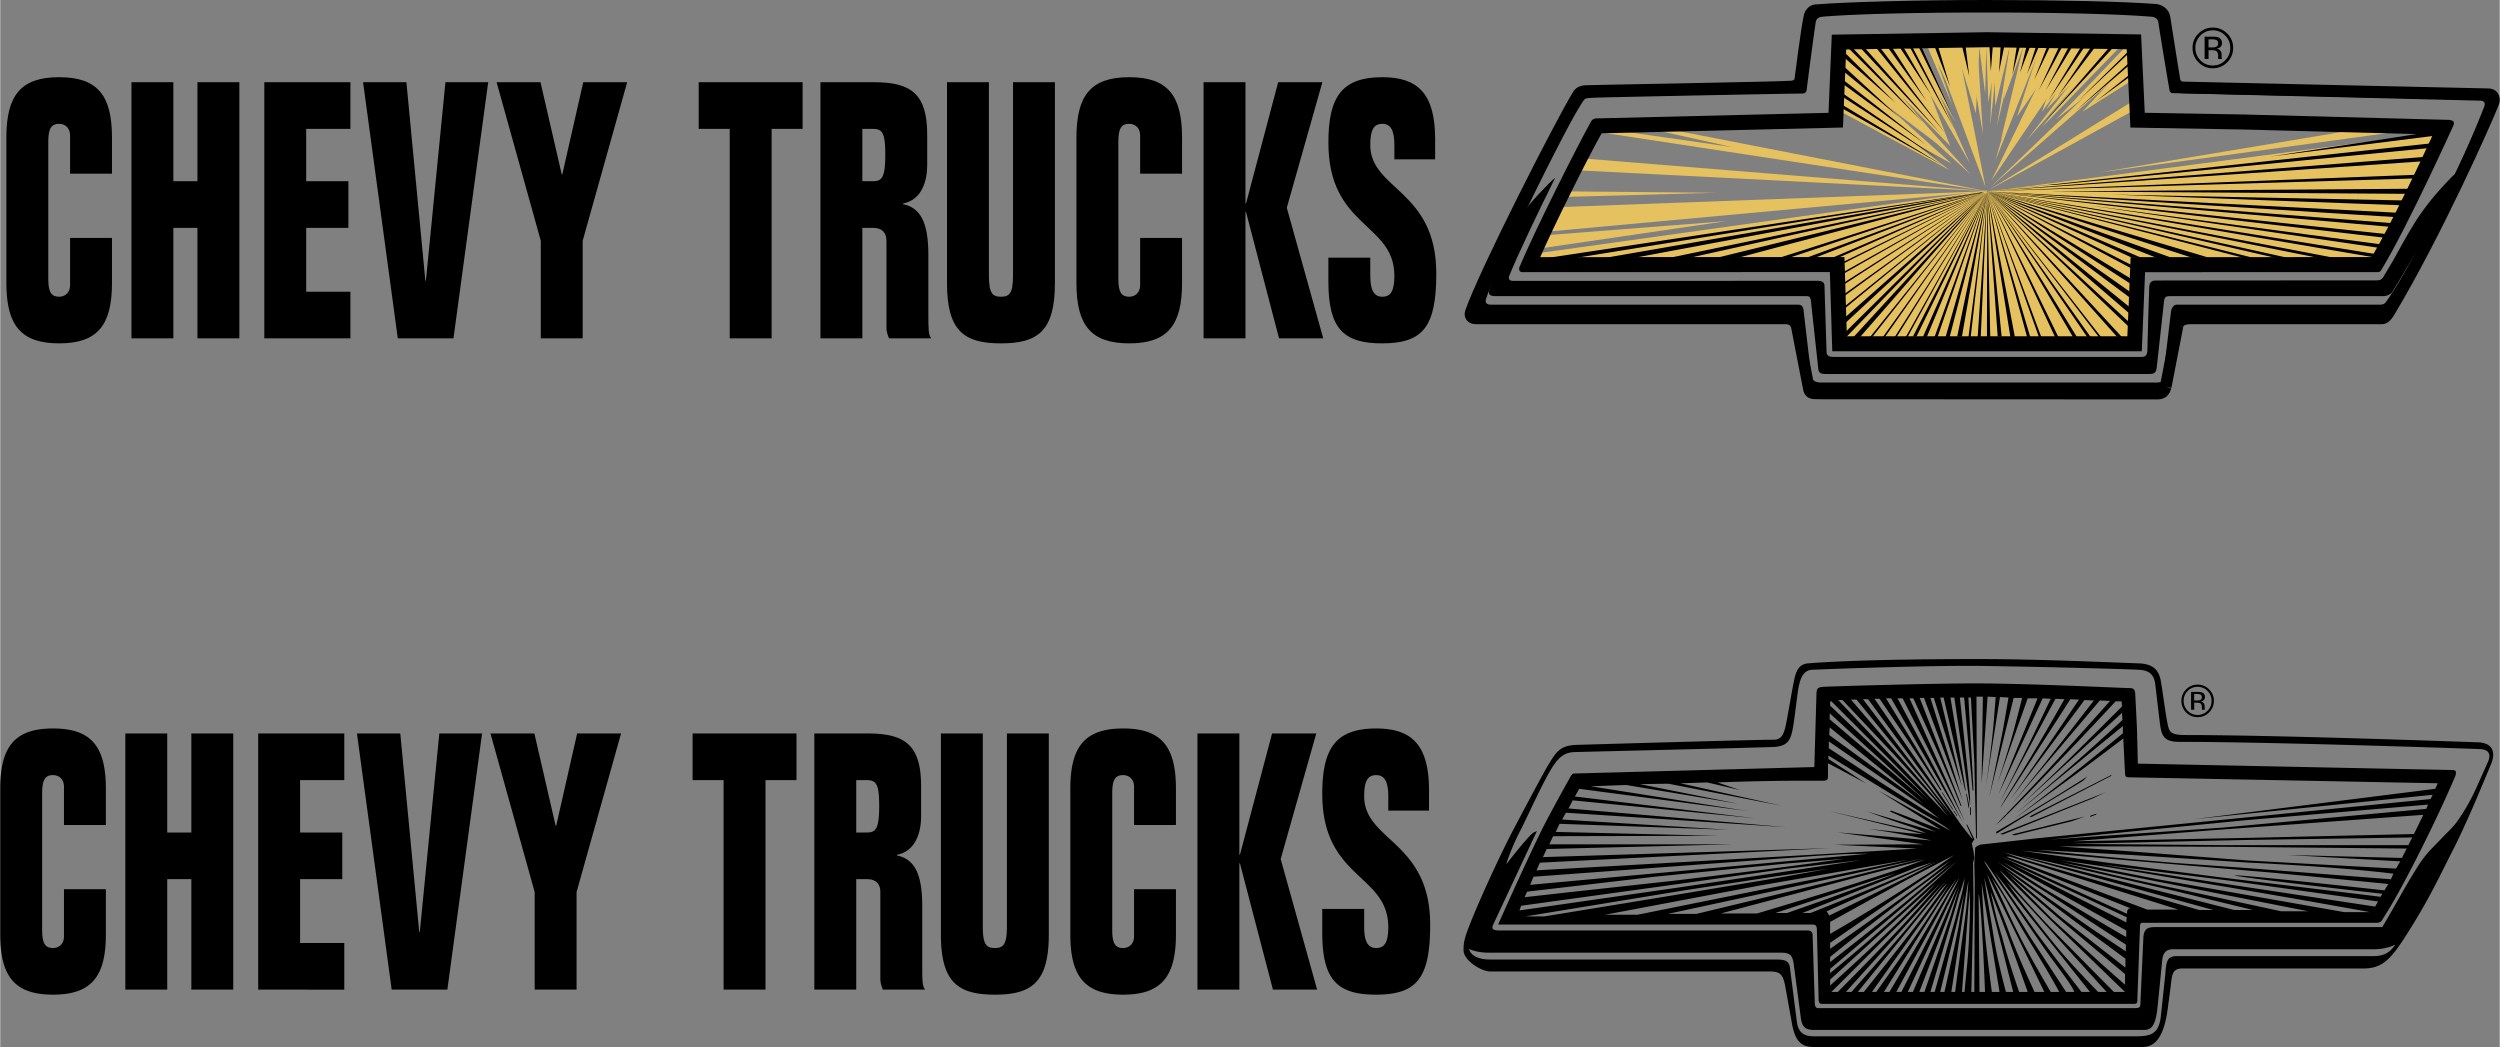 <svg xmlns="http://www.w3.org/2000/svg" width="2500" height="1047" viewBox="0 0 440.867 184.673"><rect x="0" y="0" width="440.867" height="184.673" fill="#808080" stroke="none"/><path d="M1.079 24.246c0-7.466 2.581-10.63 9.313-10.63s9.314 3.164 9.314 10.63v6.39h-7.391v-6.77c0-1.329-.911-2.025-1.923-2.025-1.316 0-1.923.696-1.923 3.164v24.17c0 2.468.607 3.164 1.923 3.164 1.012 0 1.923-.696 1.923-2.024v-8.352h7.391v7.972c0 7.466-2.582 10.63-9.314 10.63s-9.313-3.164-9.313-10.63V24.246zM23.14 14.501h7.39v17.464h4.252V14.501h7.391v45.178h-7.391V40.19H30.53v19.489h-7.39V14.501zM46.574 14.501H61.76v8.226h-7.796v9.238h7.441v8.225h-7.441v11.263h7.796v8.226H46.574V14.501zM86.064 14.501l-6.125 45.178h-9.82l-6.125-45.178h7.644l3.341 34.99h.101l3.442-34.99h7.542zM99.036 30.763h.101l3.695-16.262h7.745l-7.847 27.967v17.211h-7.39V42.468l-7.795-27.967h7.745l3.746 16.262zM128.665 22.727h-5.467v-8.226h18.323v8.226h-5.466v36.952h-7.39V22.727zM144.668 59.679V14.501h9.466c6.479 0 9.364 2.024 9.364 9.238v5.378c0 2.721-.911 6.138-4.252 6.771v.126c3.037.632 4.455 3.164 4.455 8.921v9.808c0 3.48 0 4.239.506 4.936h-7.441c-.304-.697-.455-1.329-.455-1.835V42.468c0-1.518-.86-2.277-2.379-2.277h-1.874V59.68h-7.39v-.001zm7.39-27.714h1.874c1.569 0 2.176-.633 2.176-4.619 0-3.734-.405-4.62-2.176-4.62h-1.874v9.239zM186.024 49.935c0 8.479-3.037 10.63-9.517 10.63-6.479 0-9.516-2.151-9.516-10.63V14.501h7.39v34.042c0 3.164.607 3.796 2.126 3.796s2.126-.632 2.126-3.796V14.501h7.391v35.434zM189.821 24.246c0-7.466 2.582-10.63 9.314-10.63s9.313 3.164 9.313 10.63v6.39h-7.39v-6.77c0-1.329-.911-2.025-1.923-2.025-1.316 0-1.924.696-1.924 3.164v24.17c0 2.468.607 3.164 1.924 3.164 1.012 0 1.923-.696 1.923-2.024v-8.352h7.39v7.972c0 7.466-2.582 10.63-9.313 10.63-6.733 0-9.314-3.164-9.314-10.63V24.246zM219.633 35.888h.102l5.669-21.387h7.795l-6.277 22.146 6.429 23.032h-7.795l-5.821-22.273h-.102v22.273h-7.39V14.501h7.39v21.387zM245.901 28.105v-2.531c0-2.594-.658-3.733-2.126-3.733-1.519 0-2.126 1.076-2.126 3.733 0 7.909 11.643 7.909 11.643 22.651 0 9.429-2.328 12.339-9.567 12.339-6.732 0-9.466-2.531-9.466-10.883v-4.239h7.391v3.163c0 2.595.658 3.733 2.126 3.733 1.519 0 2.126-1.075 2.126-3.733-.05-9.364-11.643-8.415-11.643-23.475 0-8.099 2.431-11.515 9.517-11.515 6.277 0 9.314 2.91 9.314 10.946v3.543h-7.189v.001z"/><path fill="#d9ad2e" d="M350.377 8.021H350.448h-.071z"/><path stroke="#fff" stroke-width=".372" stroke-miterlimit="2.613" d="M319.279 55.88l.002.021-.002-.021z"/><path fill="#e6c15f" d="M324.866 14.69l11.184 6.93-11.065-9.4-.119 2.47zM327.268 8.41l20.239 22.335-22.435-20.515.069-1.82h2.127zM328.119 8.478l9.715 10.123-7.891-10.242-1.824.119zM342.155 21.482l-8.849-13.141h-2.159l11.008 13.141zM335.844 8.213l4.35 7.781-5.928-7.89 1.578.109zM338.862 8.107l5.97 13.375-7.822-13.26 1.852-.115zM345.243 8.196l4.914 24.761-9.236-24.704 4.322-.057zM347.096 8.02l2.606 15.589-.96-15.561-1.646-.028zM351.486 8.066l-.48 14.034 1.51-14.034h-1.03zM354.505 7.988l-2.332 14.318 3.361-14.318h-1.029zM357.73 8.213l-5.832 20.13 8.027-20.102-2.195-.028zM362.738 8.104l-11.526 23.738 16.055-23.738h-4.529zM370.148 8.341l-12.767 16.442L372 8.31l-1.852.031zM375.637 9.339l-24.502 23.592 24.451-21.415.051-2.177zM375.907 17.983l-25.184 15.54 25.275-13.893-.091-1.647zM414.605 23.014l-44.457 7.422 52.755-7.217-8.298-.205zM428.087 26.73l-77.724 6.999 75.254-1.75.72-1.44-41.062.823 41.886-2.779.926-1.853zM424.925 33.302l-74.562.427 74.122.72.44-1.147zM350.363 33.729l71.49 5.968 1.75-3.395-73.24-2.573zM350.363 33.729l68.256 11.938 2.352-4.117-70.608-7.821z"/><path fill="#e6c15f" d="M350.363 33.729l37.308 11.966 3.059.075-40.367-12.041z"/><path fill="#e6c15f" d="M350.414 33.729l26.063 12.041 4.854.009-30.917-12.05z"/><path fill="#e6c15f" d="M350.414 33.729l-13.267 26.105 7.547.009 5.72-26.114zM350.414 33.729l-67.95-10.357 3.914-.174 19.072 2.744-13.722-3.048 2.552-.108 56.134 10.943zM350.414 33.729l-71.857-3.67L279.813 28l70.601 5.729zM350.414 33.729l-74.796 2.778-2.226 4.305 77.022-7.083zM350.414 33.729l-64.31 11.972 7.546-.109 56.764-11.863z"/><path fill="#e6c15f" d="M350.414 33.581l-78.815 11.023-.508.96 6.23.028 73.093-11.863v-.148z"/><path fill="#e6c15f" d="M350.414 33.729l-51.962 11.972 13.447-.109 38.515-11.863zM350.533 33.729l-33.575 11.972 7.94.037.196 1.61 25.439-13.619z"/><path fill="#e6c15f" d="M350.414 33.729l-25.397 16.088.371 9.899h1.88l7.207-8.545-6.384 5.096 22.323-22.538zM350.414 33.729l-21.911 25.927 7.547.01 7.225-13.82-7.225 8.225 14.364-20.342z"/><path fill="#e6c15f" d="M350.363 33.729l25.548 18.935.087-2.366-25.635-16.569zM406.682 45.667l-28.61-5.97 24.699 6.057 3.911-.087zM353.355 37.125l22.291 19.965-.178 2.573h-20.242l-4.117-23.464 8.645 14.201-6.399-13.275zM353.889 59.663h-1.648l-.514-15.231 2.162 15.231zM351.109 59.766h-1.646l.823-18.319.823 18.319zM346.684 59.56l2.766-17.804-.914 17.907-1.852-.103zM273.168 41.447l-1.295 2.333 32.617-4.781-31.322 2.448zM276.245 34.724l.609-.961 25.715.237-26.324.724z"/><path d="M350.074 33.914l-.103.359-.72-.359h.823z"/><path fill="#e6c15f" d="M272.925 45.812l77.183-11.964 79.458-10.422-11.127 22.226-42.377.016-.594 13.995-50.058-.043-.512-13.882-51.973.074zM324.792 19.775l19.004 10.222-6.448-4.939 6.86 3.842-11.595-10.36 11.183 8.439-8.507-10.085 8.645 8.849-3.499-9.055 6.998 12.143-9.056-20.254-13.199.09-.386 11.108zM341.258 8.217l-1.304.1 4.391 10.292-2.607-7.41 4.871 10.222-1.852-13.378 3.705 11.938.617-11.629 1.029 8.198.201-8.337.348 9.847 1.098-6.107.138 6.793 2.545-10.566-1.037 9.331 3.397-9.159-3.945 16.431 6.826-16.328-3.945 12.075 8.267-11.972-3.876 11.149 2.47-3.294-1.715 2.899 9.81-10.24-10.565 13.379 13.311-13.722 1.234-.274-12.075 12.623 12.624-9.948-7.959 8.577 8.37-5.283-.261-6.041-34.111-.166z"/><path d="M420.073 56.156h-33.76m0 0c-1.328 0-2.151.472-2.294 1.364m.001.001l-2.073 10.702m-.001 0c-.206.686-.484 1.199-1.44 1.199m0 0l-60.12-.033m0 0c-.892 0-1.234-.137-1.372-.823m0 0l-2.127-10.978m0 0c-.205-.824-.892-1.432-1.921-1.432m0 0h-54.637m-.001 0c-.797 0-1.184-.421-.926-1.141 2.404-6.88 15.679-32.999 18.833-38.154.335-.63.813-.759 1.363-.798.729-.051 33.942-.607 36.354-.797.978-.077 1.467-.669 1.544-1.209.062-.31 1.156-9.279 1.672-11.346.077-.309.515-.849 1.004-.901 5.702-.434 17.512-.781 30.239-.781s24.081.27 29.783.704c.644.103 1.415.514 1.544 1.389.31 2.108 1.688 10.702 1.75 11.012.103.644.694 1.261 1.415 1.286 2.416.087 53.424 1.177 54.106 1.209.822.104.964.873.72 1.51-1.169 3.041-10.071 23.064-18.422 36.98-.411.686-.823 1.038-1.234 1.038" fill="none" stroke="#000" stroke-width="2.058"/><path d="M420.073 56.156h-33.76c-1.328 0-2.151.472-2.294 1.364l-2.073 10.702c-.206.686-.484 1.199-1.44 1.199l-60.12-.033c-.892 0-1.234-.137-1.372-.823l-2.127-10.978c-.205-.824-.892-1.432-1.921-1.432h-54.637c-.797 0-1.184-.421-.926-1.141 2.404-6.88 15.679-32.999 18.833-38.154.335-.63.813-.759 1.363-.798.729-.051 33.942-.607 36.354-.797.978-.077 1.467-.669 1.544-1.209.062-.31 1.156-9.279 1.672-11.346.077-.309.515-.849 1.004-.901 5.702-.434 17.512-.781 30.239-.781s24.081.27 29.783.704c.644.103 1.415.514 1.544 1.389.31 2.108 1.688 10.702 1.75 11.012.103.644.694 1.261 1.415 1.286 2.416.087 53.424 1.177 54.106 1.209.822.104.964.873.72 1.51-1.169 3.041-10.071 23.064-18.422 36.98-.412.687-.824 1.038-1.235 1.038zm-102.02-1.586l1.373 11.732c.137.823.77 1.167 1.715 1.167h59.277c.991 0 .96-.481 1.098-1.099l1.372-11.458c.07-.495.411-1.173 1.029-1.173h35.796c.549 0 .864-.149 1.106-.499a133.52 133.52 0 0 0 1.292-1.922c8.91-14.291 15.354-30.794 16.04-32.562.171-.446.064-.964-.618-.995-.602-.026-54.405-1.338-54.405-1.338-.258-.026-.438-.181-.515-.515 0 0-1.654-9.798-1.955-11.938-.094-.66-.538-.968-1.312-1.029-5.924-.473-16.783-.735-28.935-.735-12.071 0-23.017.24-28.928.735-.747.062-1.155.344-1.261.978-.308 1.86-1.518 11.143-1.595 11.886-.043.412-.257.695-.823.695-2.316 0-35.175.658-36.398.726l-1.318.071c-.541.052-.714.258-1.022.721l-.649 1.064c-3.245 5.304-15.014 29.368-16.347 33.634-.171.549-.043 1.022.883 1.022h54.072c.627.001.891.214 1.028.832z"/><path d="M268.454 48.005l54.259-.016.424 13.973h54.59l.584-13.953 40.913-.015c.435.015.595-.067.78-.424 4.629-7.604 12.693-25.453 12.693-25.453.274-.652-.072-.97-1.008-.98 0 0-24.75-.665-35.989-.944l-17.446-.302-.647-13.819-27.195-.393-27.36.435-.58 13.786-41.033.986s-.645.034-.89.624c-2.494 4.45-9.801 18.995-12.579 25.581-.206.566.096.914.484.914zm161.112-24.579c-2.067 4.518-7.515 16.228-11.127 22.227l-40.13.015-2.247.001-.094 2.245-.488 11.706h-50.07l-.355-11.701-.068-2.273h-2.273l-51.569.015c2.977-6.748 8.702-18.167 11.13-22.452l40.254-.967 2.193-.053.092-2.191.486-11.578 25.113-.399 24.957.361.544 11.618.104 2.195 2.197.038 17.445.302c-.015.001 26.271.691 33.906.891zM350.448 8.021H350.377h.071z"/><path d="M379.046 50.59c-.131 3.11-.278 9.061-.334 11.392-.078.684-.355.97-.97.97l-54.475.001c-.687 0-1.12-.292-1.135-.769-.083-2.742-.375-11.869-.375-11.869 0-.48-.48-.785-1.098-.785-12.437 0-53.84.016-53.874.016-.566 0-.874-.397-.617-.912 1.499-3.741 5.546-12.172 8.108-17.299-1.155.916-4.964 4.998-5.365 5.849-2.394 4.941-5.754 12.376-5.754 12.376l-.565 1.724c-.104.669.205.949 1.08.949h54.949c.549 0 .687.277.754.895l1.304 12.006c.077.561.343.83 1.235.83h57.141c.901 0 1.189-.245 1.304-1.105l1.303-11.8c.069-.618.275-.826 1.029-.826h37.759c.515 0 1.226-.346 1.476-.752 4.426-7.204 9.09-15.266 11.869-21.303-.207.219-.962.592-1.225.862-1.318 1.354-3.31 3.4-5.456 6.39-1.618 2.252-3.2 5.144-5.033 8.49l-1.803 3.022c-.274.343-.445.514-1.122.514l-38.943.022c-.824.002-1.099.358-1.167 1.112z"/><path d="M395.659 22.536l-17.445-.302-2.197-.038-.104-2.195-.544-11.618-24.957-.361-25.113.399-.578 13.769-2.193.053-40.254.967m-.001 0c-2.428 4.285-8.153 15.704-11.13 22.452m.001 0l51.569-.015h2.273l.068 2.273.355 11.701m.001-.001h50.07m0 0l.488-11.708.094-2.245 2.247-.001 40.13-.015m0 .001c3.612-5.999 9.06-17.709 11.127-22.227l-33.907-.89" fill="none" stroke="#000" stroke-width=".617"/><path d="M350.846 33.708l76.309-5.249c.123-.26.446-.543.563-.793l-76.872 6.042zM350.846 33.708l74.868-2.229c.116-.242.037-.402.151-.641l-75.019 2.87zM424.219 34.188c.114-.234.504-.661.617-.894l-63.493.465 62.876.429zM423.655 36.212c.113-.227.104-1.088.151-.859l-51.314-1.033 51.163 1.892zM422.235 38.281c.112-.222.71-.522.823-.746l-72.587-3.764 71.764 4.51zM421.67 40.021l.34-.653-71.538-5.596 71.198 6.249z"/><path d="M420.502 41.926l.341-.637-70.371-7.518 70.03 8.155zM419.332 43.68c.113-.202.228-.407.343-.616l-51.12-6.823 50.777 7.439zM418.541 45.364l.334-.566-68.403-11.026 68.069 11.592z"/><path d="M408.878 45.494l2.874-.001-61.28-11.722 58.406 11.723zM401.362 45.497l2.203-.001-53.093-11.725 50.89 11.726zM395.736 45.499l1.741-.001-47.005-11.727 45.264 11.728zM386.686 45.485l2.63-.103-38.844-11.611 36.214 11.714zM380.363 45.485h2.676l-32.567-11.714 29.891 11.714zM375.836 45.382l1.852.103-27.216-11.714 25.364 11.611zM375.876 47.342l.025-.598-25.429-12.973 25.404 13.571zM375.822 50.103l-.021-.956-25.329-15.376 25.35 16.332zM375.719 52.573l-.103-1.132-25.144-17.67 25.247 18.802zM375.616 55.352l-.102-1.236-25.042-20.345 25.144 21.581z"/><path d="M375.41 57.616l.07-.809-25.008-23.036 24.938 23.845zM373.469 59.526c.155 0 .753.081.899.081l-23.896-25.835 22.997 25.754z"/><path d="M370.279 59.607h.395l-20.202-25.835 19.807 25.835z"/><path d="M368.217 59.607l.62.022-18.365-25.858 17.745 25.836zM365.686 59.607s.608.022.719.022l-15.933-25.857 15.214 25.835zM362.505 59.607h.599l-12.632-25.835 12.033 25.835zM359.639 59.607h.426l-9.593-25.835 9.167 25.835zM357.543 59.607h.561l-7.632-25.835 7.071 25.835zM354.567 59.538c.085 0 .704-.058.788-.058l-4.884-25.709 4.096 25.767zM352.313 59.378h.697l-2.539-25.606 1.842 25.606z"/><path d="M350.416 59.48c.082 0 .508-.021.59-.021l-.534-25.688-.056 25.709zM350.469 33.81l-1.686 25.649h.541l1.145-25.649zM350.466 33.81l-3.309 25.649h.397l2.912-25.649zM350.464 33.81l-5.297 25.568h.837l4.46-25.568zM350.462 33.81l-7.353 25.671c.087 0 .639-.021.727-.021l6.626-25.65zM350.458 33.81l-9.305 25.671c.092 0 .46-.021.552-.021l8.753-25.65zM350.455 33.81l-11.359 25.67h.701l10.658-25.67zM350.453 33.809l-13.107 25.569h.644l12.463-25.569zM350.266 34.139l-14.179 25.32h.32L350.27 34.14l-.004-.001zM350.241 34.133L334.14 59.459h.342l15.764-25.325-.005-.001zM350.216 34.128l-18.167 25.331h.369l17.802-25.33-.004-.001zM350.189 34.122l-20.406 25.337h.401l20.009-25.336-.004-.001zM350.16 34.115L326.85 59.48c.145 0 .984.029 1.134.029l22.183-25.393-.007-.001zM350.131 34.109l-25.152 24.937.019.435c.019 0 .679-.125.699-.125l24.439-25.245-.005-.002zM350.104 34.103l-25.107 22.233v1.055l25.112-23.287-.005-.001zM350.069 34.095l-25.23 20.325.012.397 25.224-20.72-.006-.002zM350.031 34.087l-25.26 18.121.012.366 25.255-18.486-.007-.001zM349.99 34.078l-25.28 16.077.01.341 25.277-16.417-.007-.001zM349.942 34.067l-25.291 14.167.01.321 25.29-14.486-.009-.002zM349.89 34.056l-25.293 12.366.008.304 25.294-12.668-.009-.002zM349.836 34.043l-26.734 11.442 1.066-.001 25.684-11.437-.016-.004zM349.303 34.163l-30.789 11.323 1.503-.001 29.701-11.462-.415.14z"/><path d="M349.718 34.023l.011-.003-.022-.005-.018.006-35.983 11.467 1.783-.001 33.814-11.324.415-.14zM349.603 33.992l-47.35 11.596 4.161-.099 43.21-11.492-.021-.005zM349.209 34.076L293.21 45.723l4.655-.231 51.677-11.513-.333.097z"/><path d="M288.154 45.485l61.449-11.493-.177-.039-66.464 11.544 5.192-.012zM277.818 45.498l71.576-11.553-.031-.007-76.5 11.561 4.955-.001zM342.922 29.334l-18.646-11.223.16.753 18.486 10.47zM342.201 28.253l-17.822-12.201.143.743 17.679 11.458zM339.731 25.578l-15.043-11.79-.07.719 15.113 11.071zM334.843 20.586l-10.085-9.262-.044.917 10.129 8.345zM334.328 18.168l-9.57-9.468.059 1.072 9.511 8.396zM339.217 21.667L326.521 8.233l-.837-.047 13.533 13.481zM342.149 23.468L328.66 8.199l-.712.09 14.201 15.179zM343.076 23.52L330.341 6.771l-.773.04 13.508 16.709zM339.783 17.859l-6.244-9.731-.761.006 7.005 9.725zM340.605 16.779l-5.788-9.958-.799-.025 6.587 9.983zM343.913 15.302l-2.381-8.043-.781-.175 3.162 8.218zM347.295 13.434l-.686-5.626-.734-.318 1.42 5.944zM351.103 12.611l.377-4.871-.662-.451.285 5.322zM352.544 12.714l1.012-4.974-.662-.451-.35 5.425zM356.248 12.816l1.767-4.579-.514-.45-1.253 5.029zM357.483 13.125l2.108-4.939-.366-.452-1.742 5.391zM354.91 13.125l1.578-5.934-.565-.567-1.013 6.501zM358.719 14.154l3.052-6.414-.686.343-2.366 6.071zM359.562 15.925l4.336-8.048-.548-.104-3.788 8.152zM360.797 15.934l4.816-7.92-.514-.241-4.302 8.161zM361.202 17.822l6.384-9.486-.171-.734-6.213 10.22zM362.869 17.07l6.828-9.025-.481-.374-6.347 9.399zM344.723 22.799l-8.288-16.145-.558-.056 8.846 16.201zM344.671 21.101l-6.586-14.639-.592.009 7.178 14.63zM361.228 32.634l.812-.004 66.213-6.503c.126-.271.247-.572.363-.825l-78.144 8.47 10.756-1.138zM429.487 23.931c.046-.101-.592-.604-.548-.699l-28.596 4.377 29.144-3.678zM372.763 8.3l-.677-.054-11.31 13.112L372.763 8.3zM375.33 11.668l-.019-.403-9.286 8.343 9.305-7.94zM375.33 9.507l-.019-.403-8.874 8.755 8.893-8.352zM375.424 13.67l-.018-.366-5.882 4.658 5.9-4.292zM392.438 6.261c.6.602.899 1.33.899 2.183 0 .859-.3 1.592-.899 2.197s-1.326.908-2.183.908-1.583-.303-2.183-.908a3.016 3.016 0 0 1-.894-2.197c0-.853.3-1.581.898-2.183a2.963 2.963 0 0 1 2.178-.908c.855 0 1.582.302 2.184.908zm.357-.347c-.7-.697-1.546-1.045-2.539-1.045-.986 0-1.828.348-2.523 1.045a3.447 3.447 0 0 0-1.051 2.529c0 .996.347 1.844 1.04 2.544a3.437 3.437 0 0 0 2.534 1.055c.993 0 1.839-.352 2.539-1.055s1.05-1.551 1.05-2.544c0-.99-.35-1.832-1.05-2.529zm-2.007 2.363c-.146.059-.366.088-.659.088h-.625V6.939h.591c.384 0 .663.049.838.146.174.098.261.29.261.576-.001.304-.135.509-.406.616zm-1.977 2.124h.693V8.849h.547c.368 0 .625.042.771.127.247.146.371.448.371.903v.312l.015.127a.403.403 0 0 0 .011.044l.009.039h.649l-.024-.049a.634.634 0 0 1-.034-.205 4.369 4.369 0 0 1-.01-.293v-.288c0-.199-.071-.402-.215-.61-.143-.208-.369-.337-.679-.386.244-.039.435-.103.571-.19.258-.166.386-.425.386-.776 0-.495-.203-.827-.61-.996-.228-.094-.586-.142-1.074-.142h-1.377v3.935zM0 139.12c0-7.466 2.582-10.63 9.314-10.63 6.733 0 9.314 3.164 9.314 10.63v6.391h-7.39v-6.77c0-1.329-.911-2.025-1.924-2.025-1.316 0-1.924.696-1.924 3.164v24.17c0 2.468.608 3.164 1.924 3.164 1.013 0 1.924-.696 1.924-2.025v-8.352h7.39v7.973c0 7.466-2.581 10.63-9.314 10.63-6.732 0-9.314-3.164-9.314-10.63v-25.69zM22.062 129.376h7.39v17.464h4.252v-17.464h7.39v45.178h-7.39v-19.489h-4.252v19.489h-7.39v-45.178zM45.495 129.376h15.186v8.226h-7.796v9.238h7.442v8.225h-7.442v11.262h7.796v8.227H45.495v-45.178zM84.985 129.376l-6.124 45.178h-9.82l-6.125-45.178h7.643l3.341 34.99h.101l3.442-34.99h7.542zM97.957 145.638h.101l3.695-16.262h7.745l-7.846 27.967v17.211h-7.39v-17.211l-7.795-27.967h7.744l3.746 16.262zM127.586 137.602h-5.467v-8.226h18.324v8.226h-5.467v36.952h-7.39v-36.952zM143.589 174.554v-45.178h9.465c6.479 0 9.365 2.024 9.365 9.238v5.378c0 2.721-.911 6.138-4.252 6.771v.127c3.038.632 4.455 3.163 4.455 8.921v9.808c0 3.48 0 4.239.506 4.936h-7.44c-.304-.696-.456-1.329-.456-1.835v-15.376c0-1.519-.86-2.277-2.379-2.277h-1.873v19.488h-7.391v-.001zm7.39-27.714h1.873c1.569 0 2.176-.634 2.176-4.619 0-3.733-.405-4.619-2.176-4.619h-1.873v9.238zM184.946 164.81c0 8.479-3.037 10.63-9.516 10.63s-9.517-2.151-9.517-10.63v-35.434h7.39v34.041c0 3.164.608 3.797 2.126 3.797 1.518 0 2.126-.633 2.126-3.797v-34.041h7.39v35.434h.001zM188.743 139.12c0-7.466 2.582-10.63 9.314-10.63s9.314 3.164 9.314 10.63v6.391h-7.39v-6.77c0-1.329-.911-2.025-1.924-2.025-1.316 0-1.923.696-1.923 3.164v24.17c0 2.468.607 3.164 1.923 3.164 1.013 0 1.924-.696 1.924-2.025v-8.352h7.39v7.973c0 7.466-2.582 10.63-9.314 10.63s-9.314-3.164-9.314-10.63v-25.69zM218.555 150.763h.101l5.669-21.387h7.796l-6.277 22.145 6.428 23.033h-7.794l-5.822-22.273h-.101v22.273h-7.39v-45.178h7.39v21.387zM244.823 142.979v-2.531c0-2.594-.658-3.732-2.126-3.732-1.519 0-2.126 1.076-2.126 3.732 0 7.91 11.642 7.91 11.642 22.652 0 9.429-2.328 12.339-9.566 12.339-6.732 0-9.466-2.531-9.466-10.883v-4.239h7.391v3.163c0 2.595.657 3.733 2.126 3.733 1.519 0 2.126-1.075 2.126-3.733-.051-9.364-11.643-8.415-11.643-23.475 0-8.099 2.43-11.516 9.517-11.516 6.276 0 9.313 2.91 9.313 10.946v3.543h-7.188v.001zM437.097 140.11c-1.43 3.388-3.312 7.603-4.817 10.463-2.71 5.42-4.215 8.507-7.527 13.775-2.936 4.667-4.441 6.473-7.903 6.473h-31.992c-1.806 0-1.806 1.205-2.032 3.162l-.526 3.99c-.527 3.839-1.656 6.699-4.441 6.699H319.82c-2.409 0-3.312-1.355-3.838-4.366l-1.055-5.872c-.451-2.634-.903-3.085-2.936-3.085h-49.154c-1.655 0-4.742-1.957-4.742-3.765 0-1.43.227-2.183.903-3.989 1.656-4.366 5.57-12.796 7.678-16.861.679-1.279 5.194-9.86 6.323-11.742 1.431-2.334 2.032-3.538 5.194-3.614 2.635-.074 30.862-.902 34.551-.902 1.43 0 1.882-.828 2.333-3.236l1.054-5.872c.452-2.333.678-4.216 2.786-4.366 2.859-.226 10.914-.752 30.033-.752 10.84 0 23.486.602 28.152.752 2.334.076 3.613.904 3.99 3.162.301 1.656.827 5.796 1.204 7.603.301 1.431.603 1.882 3.312 1.882 15.657 0 46.896 1.129 51.338 1.279 2.483.076 3.387 1.506 2.333 3.99l-2.182 5.192zm.301-7.978c-3.613-.15-37.261-1.28-52.918-1.28-3.236 0-3.312-1.204-3.688-4.366l-.678-5.72c-.226-2.108-1.429-2.56-3.011-2.635-3.236-.151-16.861-.527-28.152-.678-8.731-.075-23.786.452-29.356.678-1.807.075-2.259 2.032-2.56 4.064l-.526 4.064c-.526 3.84-.678 5.345-3.764 5.495-3.688.15-32.519.828-35.153.903-1.43.075-2.484.603-3.764 2.56-1.881 3.011-4.215 8.355-5.796 11.441-1.129 2.184-2.183 4.893-2.409 5.796 0 0 4.141-5.344 4.894-5.646l.526-.226-7.603 16.259c-.452.903-.376 1.279 1.054 1.279h54.272c.753 0 .903.452.903.904l.376 11.742c0 .979.302 1.054.753 1.054H376.2c.903 0 1.28 0 1.28-.753l.526-11.592c.075-2.107 1.204-1.957 3.011-1.957h39.143c3.312-5.646 3.839-6.85 6.248-10.688 1.43-2.259 2.409-3.086 4.215-4.968.678-.753 1.957-1.883 2.71-2.937a34.85 34.85 0 0 0 3.463-6.097l1.957-4.366c.527-1.126.452-2.255-1.355-2.33zm-18.818 35.303h-35.379c-1.581 0-1.807 1.205-1.882 2.107l-.828 8.28c-.377 3.463-1.28 3.839-2.409 3.839h-58.111c-1.58 0-2.183-.451-2.408-2.333l-1.205-9.108c-.226-1.882-.752-2.183-2.408-2.183h-51.337c-2.409 0-3.538-.678-3.538-.678.227 1.054 1.431 1.882 3.688 1.882h50.208c1.58 0 2.56.075 2.71 1.506l1.204 9.409c.301 2.56 1.957 2.635 3.312 2.635h56.078c2.785 0 4.441-.151 4.818-3.538l.752-7.076c.227-2.408.151-3.537 2.107-3.537h34.702c2.032 0 3.086-.904 3.764-2.032.001-.001-1.355.827-3.838.827zm2.634-6.925l-.979 1.581c-.301.526-.451.677-1.279.677h-41.1c-.376 0-.451.227-.451.903l-.452 12.42c0 .678.075.979-.678.979h-54.874c-.603 0-.678-.301-.678-.979l-.301-12.118c0-.829-.377-.903-.828-.903h-55.401s4.441-10.012 7.527-16.335c1.43-2.936 4.968-9.259 4.968-9.259.603-1.129.678-1.054 1.355-1.054l41.927-1.129.377-12.872c0-1.129.376-1.204 1.279-1.279 1.129-.075 18.518-.603 26.798-.603 8.807 0 24.614.753 26.948.828.827 0 1.129.075 1.204 1.054.075 1.43.226 4.366.301 6.098.075 2.408.15 6.172.15 6.172l55.552 1.129c.979 0 .452 1.055.227 1.581-3.312 7.753-8.807 18.592-11.592 23.109zm-30.937-14.076l-24.841 1.957 30.862-.603 29.432-.677 1.656-3.388-37.109 2.711zm5.419-1.732l-34.249 3.388 30.486-2.108 35.979-3.312.302-.753-32.518 2.785zm.152 3.463l-30.638.678 27.175.225h32.367l.678-1.354-29.582.451zm-2.937 1.204l-17.388-.075h-12.346l12.947.903 20.324 1.581 26.12 1.43.753-1.279-19.948-1.129 20.249.526.828-1.656-31.539-.301zm.151 5.946l-22.808-2.86 21.829 3.388 26.798 4.064.526-.903-26.345-3.689zm3.538-3.161l-20.775-1.354-16.711-.903s12.044 1.279 24.765 2.333l12.722.903 25.066 1.957.451-.979c-.001 0-8.28-1.129-25.518-1.957zm4.591 1.807l-28.303-2.409-16.485-1.506 15.205 2.108 20.325 2.635 27.926 3.387.301-.526s-24.539-2.785-26.12-3.236c.829-.227 26.497 2.634 26.497 2.634l.677-1.129-20.023-1.958zm-10.312 2.183l-18.894-3.161-8.581-1.28 17.162 3.388 32.895 5.796h4.517s-11.894-2.184-27.099-4.743zM375.373 137.1c-.377 0-.603-.15-.603-.753l-.301-6.097s-6.022 4.592-9.937 7.452c-3.613 2.635-9.334 6.774-9.334 6.774s6.248-4.743 10.237-7.904c3.463-2.709 8.957-7.226 8.957-7.226v-1.28l-19.044 15.582s6.173-5.194 10.087-8.656c3.538-3.087 8.882-7.979 8.882-7.979l-.075-1.279-17.688 16.184s4.968-4.742 8.129-7.828c3.688-3.613 9.56-9.484 9.56-9.484l-.075-.903h-1.054s-5.27 5.72-10.688 11.291c-4.592 4.817-9.108 9.484-10.388 10.463 1.054-1.13 6.097-6.323 10.011-10.613 5.345-5.872 10.087-11.216 10.087-11.216l-1.807-.076-15.506 18.292s3.989-4.893 6.474-8.054c3.161-3.99 7.979-10.238 7.979-10.238l-1.656-.074-12.947 17.388s3.388-4.893 5.57-8.054c2.56-3.689 6.398-9.41 6.398-9.41l-1.506-.075s-10.388 16.185-12.345 19.12c.227-.603 3.312-5.42 6.248-10.388 2.484-4.216 5.043-8.732 5.043-8.732l-1.58-.075-9.786 18.217s3.162-6.248 5.119-10.237c1.505-3.087 3.839-7.979 3.839-7.979l-1.431-.075-7.828 17.012 6.925-17.012h-1.731l-5.344 15.055s1.882-5.721 2.86-9.334a676.789 676.789 0 0 0 1.505-5.796h-1.505l-4.291 17.464s1.581-7.452 2.484-12.27c.376-2.108.903-5.27.903-5.27l-1.506-.075-2.483 15.807s.979-6.698 1.354-11.064l.376-4.742-1.43-.076-1.054 15.356.226-15.356h-1.129l.075 24.992h-.15l-.302-13.324-.602-11.517h-.452l.903 16.409h-.15l-1.505-16.409h-.753l1.505 14.151.302 3.537v1.355l-2.785-19.044h-.678l2.032 12.27.678 4.216-.15-.227-3.764-16.259h-.603l3.839 15.731-4.968-15.656h-.603l5.721 18.141-6.85-18.141h-.753l7.377 19.044h-.15s-2.409-5.871-4.064-9.56a1381.49 1381.49 0 0 0-4.291-9.409h-.677l9.71 21.604-10.915-21.604h-.903l5.495 10.312 6.097 11.668-12.721-21.98h-.903l4.968 8.13 4.817 8.054-.15.075-5.646-8.656-5.118-7.527h-.903l15.205 22.131 1.354 1.731.527.677.226.151-1.129-2.56.226.15 1.204 2.484-.451.752.301 1.355.15 1.279-.226.753.075 6.097-.376 16.712h.526l.075-19.195-.075-3.237.151-3.011s.526-.602 1.43-.602l9.41-1.054 69.477-6.926.377-.753-42.003 4.291 42.454-5.345.452-.979-54.571-1.054zm4.215 18.215l-16.259-3.236s10.688 2.635 20.549 4.667l18.442 3.989h4.818l-27.55-5.42zm4.14 1.882l-11.742-2.709-10.688-2.484-4.969-1.054 37.712 9.56h3.312l-13.625-3.313zm-30.26-6.849s2.334.903 3.688 1.28c11.743 3.462 30.712 8.882 30.712 8.882h2.483l-36.883-10.162zm.978.753h-.603l24.842 9.334h5.494l-29.733-9.334zm-1.506 0l22.206 10.086s-.15-.979.603-.979l-22.809-9.107zm13.776 6.774l-12.044-5.57 9.786 5.044 10.538 5.344.076-.903-8.356-3.915zm8.28 6.247l-12.119-6.773-9.635-5.27 7.302 4.667 4.968 2.936s9.484 5.721 9.484 5.57v-1.13zm-.075 2.485l-14.302-9.335-8.355-5.269 7.678 5.495 8.656 6.097 6.323 4.216v-1.204zm-34.249-28.002l-4.366-5.947-6.851-9.334h-.903l11.818 15.507 4.064 5.193-3.762-5.419zm34.174 30.486l-8.883-6.549-6.322-4.742-6.022-4.441 9.861 8.431 11.366 8.882v-1.581zm-34.701-30.11l-5.344-6.549-7.378-9.033h-.979l17.087 19.947-3.386-4.365zm34.626 32.82l-11.518-9.636-9.032-7.828 7.753 7.828 8.883 8.055 3.914 3.463v-1.882zm-33.723-30.938l-7.076-7.828-9.032-9.56h-.753l19.42 20.549-2.559-3.161zm29.206 29.734l-8.506-8.205-5.345-5.27-3.764-3.688c.301.527 4.968 6.022 9.033 10.237 2.936 3.012 11.141 11.292 11.141 11.292h1.957l-4.516-4.366zm-37.035-36.659l-10.237-10.237h-.226v.753l17.689 16.861-7.226-7.377zm-10.538-8.13v1.055l17.163 14.604-17.163-15.659zm31.163 29.734c3.538 4.817 5.044 6.699 8.808 11.366 2.107 2.634 7.377 8.055 7.377 8.055h1.505l-17.69-19.421zm-31.163-27.249l-.075 1.354 16.711 12.194-16.636-13.548zm29.055 25.518c3.312 4.893 4.141 6.021 7.453 10.764 2.784 3.764 7.903 10.389 7.903 10.389h1.505l-16.861-21.153zm-11.742-10.991l-17.463-12.044v1.205l10.086 6.624 7.15 4.516 2.259 1.28-2.032-1.581zm20.023 23.711a2867.89 2867.89 0 0 1-9.71-14.227l-.452-.451 7.979 13.097 6.549 10.013h1.43c-.376-1.28-3.539-5.12-5.796-8.432zm-4.14-3.989c-2.409-4.216-1.882-3.613-4.592-7.678 2.107 4.216 2.559 5.57 4.667 9.785 1.882 3.84 5.721 10.313 5.721 10.313h1.505c-2.108-3.914-5.118-8.581-7.301-12.42zm-5.42-8.355c1.43 4.441 2.56 6.624 4.141 10.99 1.505 3.989 4.215 9.786 4.215 9.786h1.731l-10.087-20.776zm2.635 8.28c-.753-2.032-2.032-5.194-2.032-5.194.752 3.388.979 4.592 2.032 7.979 1.054 4.141 3.011 9.711 3.011 9.711h1.505c-.001 0-2.71-7.679-4.516-12.496zm-3.162-7.753c.527 3.838 1.054 6.549 1.656 10.387.678 4.367 2.183 9.862 2.183 9.862h1.28l-5.119-20.249zm-.451.978c.301 4.968.15 3.312.526 8.28.377 4.365 1.28 10.99 1.28 10.99h1.354l-3.16-19.27zm-.528 1.957l.15 17.313h.979c0 .001-.601-15.657-1.129-17.313zm-3.236 7c-.603 3.914-.903 6.098-1.581 10.313h.678c.301-2.485 1.054-7.829 1.656-12.421.451-3.387.451-3.764.677-7.075-.301 1.28-.904 5.42-1.43 9.183zm.301 10.314h.452c.376-4.292.677-6.173.827-10.464.151-3.839.151-3.613.075-7.452l-1.354 17.916zm-.376-17.539l-.678 2.408-4.517 15.131h.753l3.613-12.798 1.204-4.666s.452-1.882.452-2.56c.001 0-.903 3.011-.827 2.485zm-3.463 17.539h.753c1.054-4.818 1.505-6.625 2.484-11.518.376-2.333.677-3.989.979-5.872l-4.216 17.39zm-3.689 0h.903l4.667-13.55 1.506-4.968-7.076 18.518zm-2.032-19.873l-6.774 3.688-6.926 3.839v2.108c5.194-3.012 10.84-6.475 15.657-9.636 3.839-2.409 2.484-1.731 6.248-4.29l-8.205 4.291zm7.075 4.592l-7.075 15.281h.903l6.323-14.755 1.655-4.064-1.806 3.538zm-21.377 1.053l.451.753 6.775-3.312 6.85-3.387 5.344-2.785-19.42 8.731zm21.829-3.386c-2.785 5.043-9.56 17.614-9.56 17.614h.903l10.237-20.099c.001 0-1.053 1.506-1.58 2.485zm-6.774-.979a2619.472 2619.472 0 0 0-14.453 9.936v1.054c5.345-3.764 9.409-6.624 14.528-10.388 3.613-2.559 6.549-5.043 6.549-5.043s-4.065 2.709-6.624 4.441zm4.893 2.859c-3.613 5.721-9.861 15.733-9.861 15.733h.979l11.818-19.948c-.001.001-1.883 2.559-2.936 4.215zm-4.065-6.247l-20.174 8.055h1.431s8.129-3.237 13.173-5.345a882.01 882.01 0 0 0 8.431-3.613l-2.861.903zm-1.279 4.818c-5.496 4.291-8.657 6.624-14.002 10.99v.902s8.808-6.85 14.303-11.441c2.709-2.258 6.925-5.871 6.925-5.871s-3.689 2.785-7.226 5.42zm-14.002 13.097v.752c6.098-5.042 7.452-6.322 13.098-11.29 3.162-2.86 9.409-8.581 9.409-8.581l-22.507 19.119zm17.765-10.462c-4.064 5.57-10.388 14.528-10.388 14.528h.753s6.021-8.355 9.635-13.851c1.355-2.032 3.388-5.27 3.388-5.27s-2.108 2.861-3.388 4.593zm1.43-3.086c-4.141 5.118-14.302 17.614-14.302 17.614h1.054s5.119-6.399 8.355-10.614c2.559-3.312 6.397-8.581 6.397-8.581s-.977.903-1.504 1.581zm-16.41 17.614h.979s5.646-6.399 9.184-10.539c3.012-3.538 7.527-9.108 7.527-9.108l-17.69 19.647zm-2.56 0h1.13s7.377-7.378 11.893-12.271c2.484-2.709 6.323-7 6.323-7l-19.346 19.271zm-.225-2.184v1.054s8.355-7.527 13.399-12.57c2.107-2.107 5.419-5.57 5.419-5.57l-18.818 17.086zm9.183-17.99l-18.818 6.248h2.032s7.603-2.635 12.42-4.442a507.24 507.24 0 0 0 6.851-2.559l-2.485.753zm-5.193.15c-9.033 2.409-23.26 6.173-23.26 6.173h6.398s10.688-3.162 17.463-5.345c2.785-.903 4.441-1.431 7.227-2.334l4.893-1.806c0 .001-7.753 2.032-12.721 3.312zm12.42-11.441l-16.711-10.237v.603l6.624 4.29-6.699-3.538v2.259c0 .602-.075.828-.979.828h-3.688c-7.377 0-14.829.301-14.829.301l3.989 1.354-5.795-1.354-4.743.15 17.99 3.989-20.098-3.914-5.043.075 17.388 3.463-19.797-3.312-6.248.227 27.626 4.365-29.658-3.914-.753 1.355 31.766 3.838-32.142-3.161-.753 1.431 38.54 3.312-38.991-2.561-.678 1.205 29.432 1.807-29.884-1.055-.677 1.431 28.528.678-28.98.075-.677 1.431h32.593l-33.045.828-.678 1.43 50.659-1.581-51.186 2.56-.602 1.355 51.938-2.937 15.206-.903-14.603-.677 15.656-.075-15.13-2.108 16.56 1.43s-2.559-.602-4.29-.902c-2.56-.527-6.699-1.129-6.699-1.129s4.29.451 7 .752c.979.076 2.484.151 2.484.151l-16.56-4.065 17.162 3.914s-1.581-.752-2.484-1.053c-3.237-1.055-7.979-2.786-7.979-2.786l12.194 3.613-8.13-3.613.227-.15 2.635.979 6.172 2.409-11.065-6.926s11.216 6.248 12.646 7.076c-.902-.906-4.741-3.013-4.741-3.013zm-20.927 12.495l-24.087 5.193h5.043s16.335-3.914 26.798-6.473c5.118-1.28 13.173-3.312 13.173-3.312l-20.927 4.592zm-8.053.227l-27.099 5.118h5.721l28.002-5.646s6.248-1.204 10.162-2.033c3.764-.752 9.635-2.031 9.635-2.031l-26.421 4.592zm15.129-5.571l-4.817.301-50.058 3.688-.602 1.431 59.768-5.495-4.291.075zm-10.162 1.656l-23.335 2.333-22.506 2.635-.452.979 8.054-.902 18.518-2.033s12.495-1.505 20.475-2.559c3.613-.452 9.259-1.28 9.259-1.28l-10.013.827zm.076.903l-19.194 2.71-27.776 3.839-.301.828 27.7-3.99 17.163-2.559 15.506-2.334-13.098 1.506zm-2.484 1.43l-15.732 2.409-28.002 4.592h3.312s19.948-3.236 32.896-5.419c9.635-1.582 7.753-1.28 17.388-3.012l-9.862 1.43zm56.831-10.914l-.979.377.075-.227 1.129-.376-.225.226zm2.71-6.85l-14.001 7.227-.376-.076 14.528-7.376-.151.225zm-3.311 3.989l-15.732 6.323-.527-.075 18.668-7.378-2.409 1.13zm-1.581-3.161l-15.28 9.334-.075-.302s5.118-3.011 8.355-4.968c3.011-1.807 7.753-4.817 7.753-4.817l-.753.753zm-2.033 7.151l-10.087 2.484-.451-.15 12.871-3.162-2.333.828zm-18.141-2.183l-.451-2.56.075-.15.451 2.107-.075.603zm.226 1.204v-1.43l.15-.076v1.205l-.15.301zm-3.087-1.054l-1.882-3.011.075-.076 1.882 3.012-.075.075zm.753 1.129l-.603-.903.076-.075.602.903-.075.075z"/><path d="M389.32 121.87c.479.481.719 1.063.719 1.746 0 .688-.239 1.273-.719 1.758a2.365 2.365 0 0 1-1.746.727 2.362 2.362 0 0 1-1.746-.727 2.412 2.412 0 0 1-.715-1.758c0-.683.24-1.265.719-1.746a2.37 2.37 0 0 1 1.742-.727 2.374 2.374 0 0 1 1.746.727zm.285-.277a2.77 2.77 0 0 0-2.031-.836c-.789 0-1.462.278-2.02.836a2.76 2.76 0 0 0-.84 2.023c0 .797.277 1.476.832 2.035a2.75 2.75 0 0 0 2.027.844c.795 0 1.472-.281 2.031-.844.561-.562.84-1.241.84-2.035a2.737 2.737 0 0 0-.839-2.023zm-1.605 1.89c-.117.047-.293.07-.527.07h-.5v-1.141h.473c.308 0 .531.038.67.117.14.078.209.231.209.461-.001.243-.108.407-.325.493zm-1.582 1.7h.555v-1.242h.438c.295 0 .5.033.617.102.198.117.297.358.297.722v.251l.012.102a.285.285 0 0 1 .008.035l.008.031h.52l-.02-.039a.572.572 0 0 1-.027-.164 3.922 3.922 0 0 1-.008-.234v-.231a.857.857 0 0 0-.172-.487c-.114-.167-.295-.27-.543-.309.195-.031.348-.082.457-.152.207-.133.309-.34.309-.621 0-.396-.162-.661-.488-.797-.182-.076-.469-.113-.859-.113h-1.102v3.146h-.002z"/></svg>